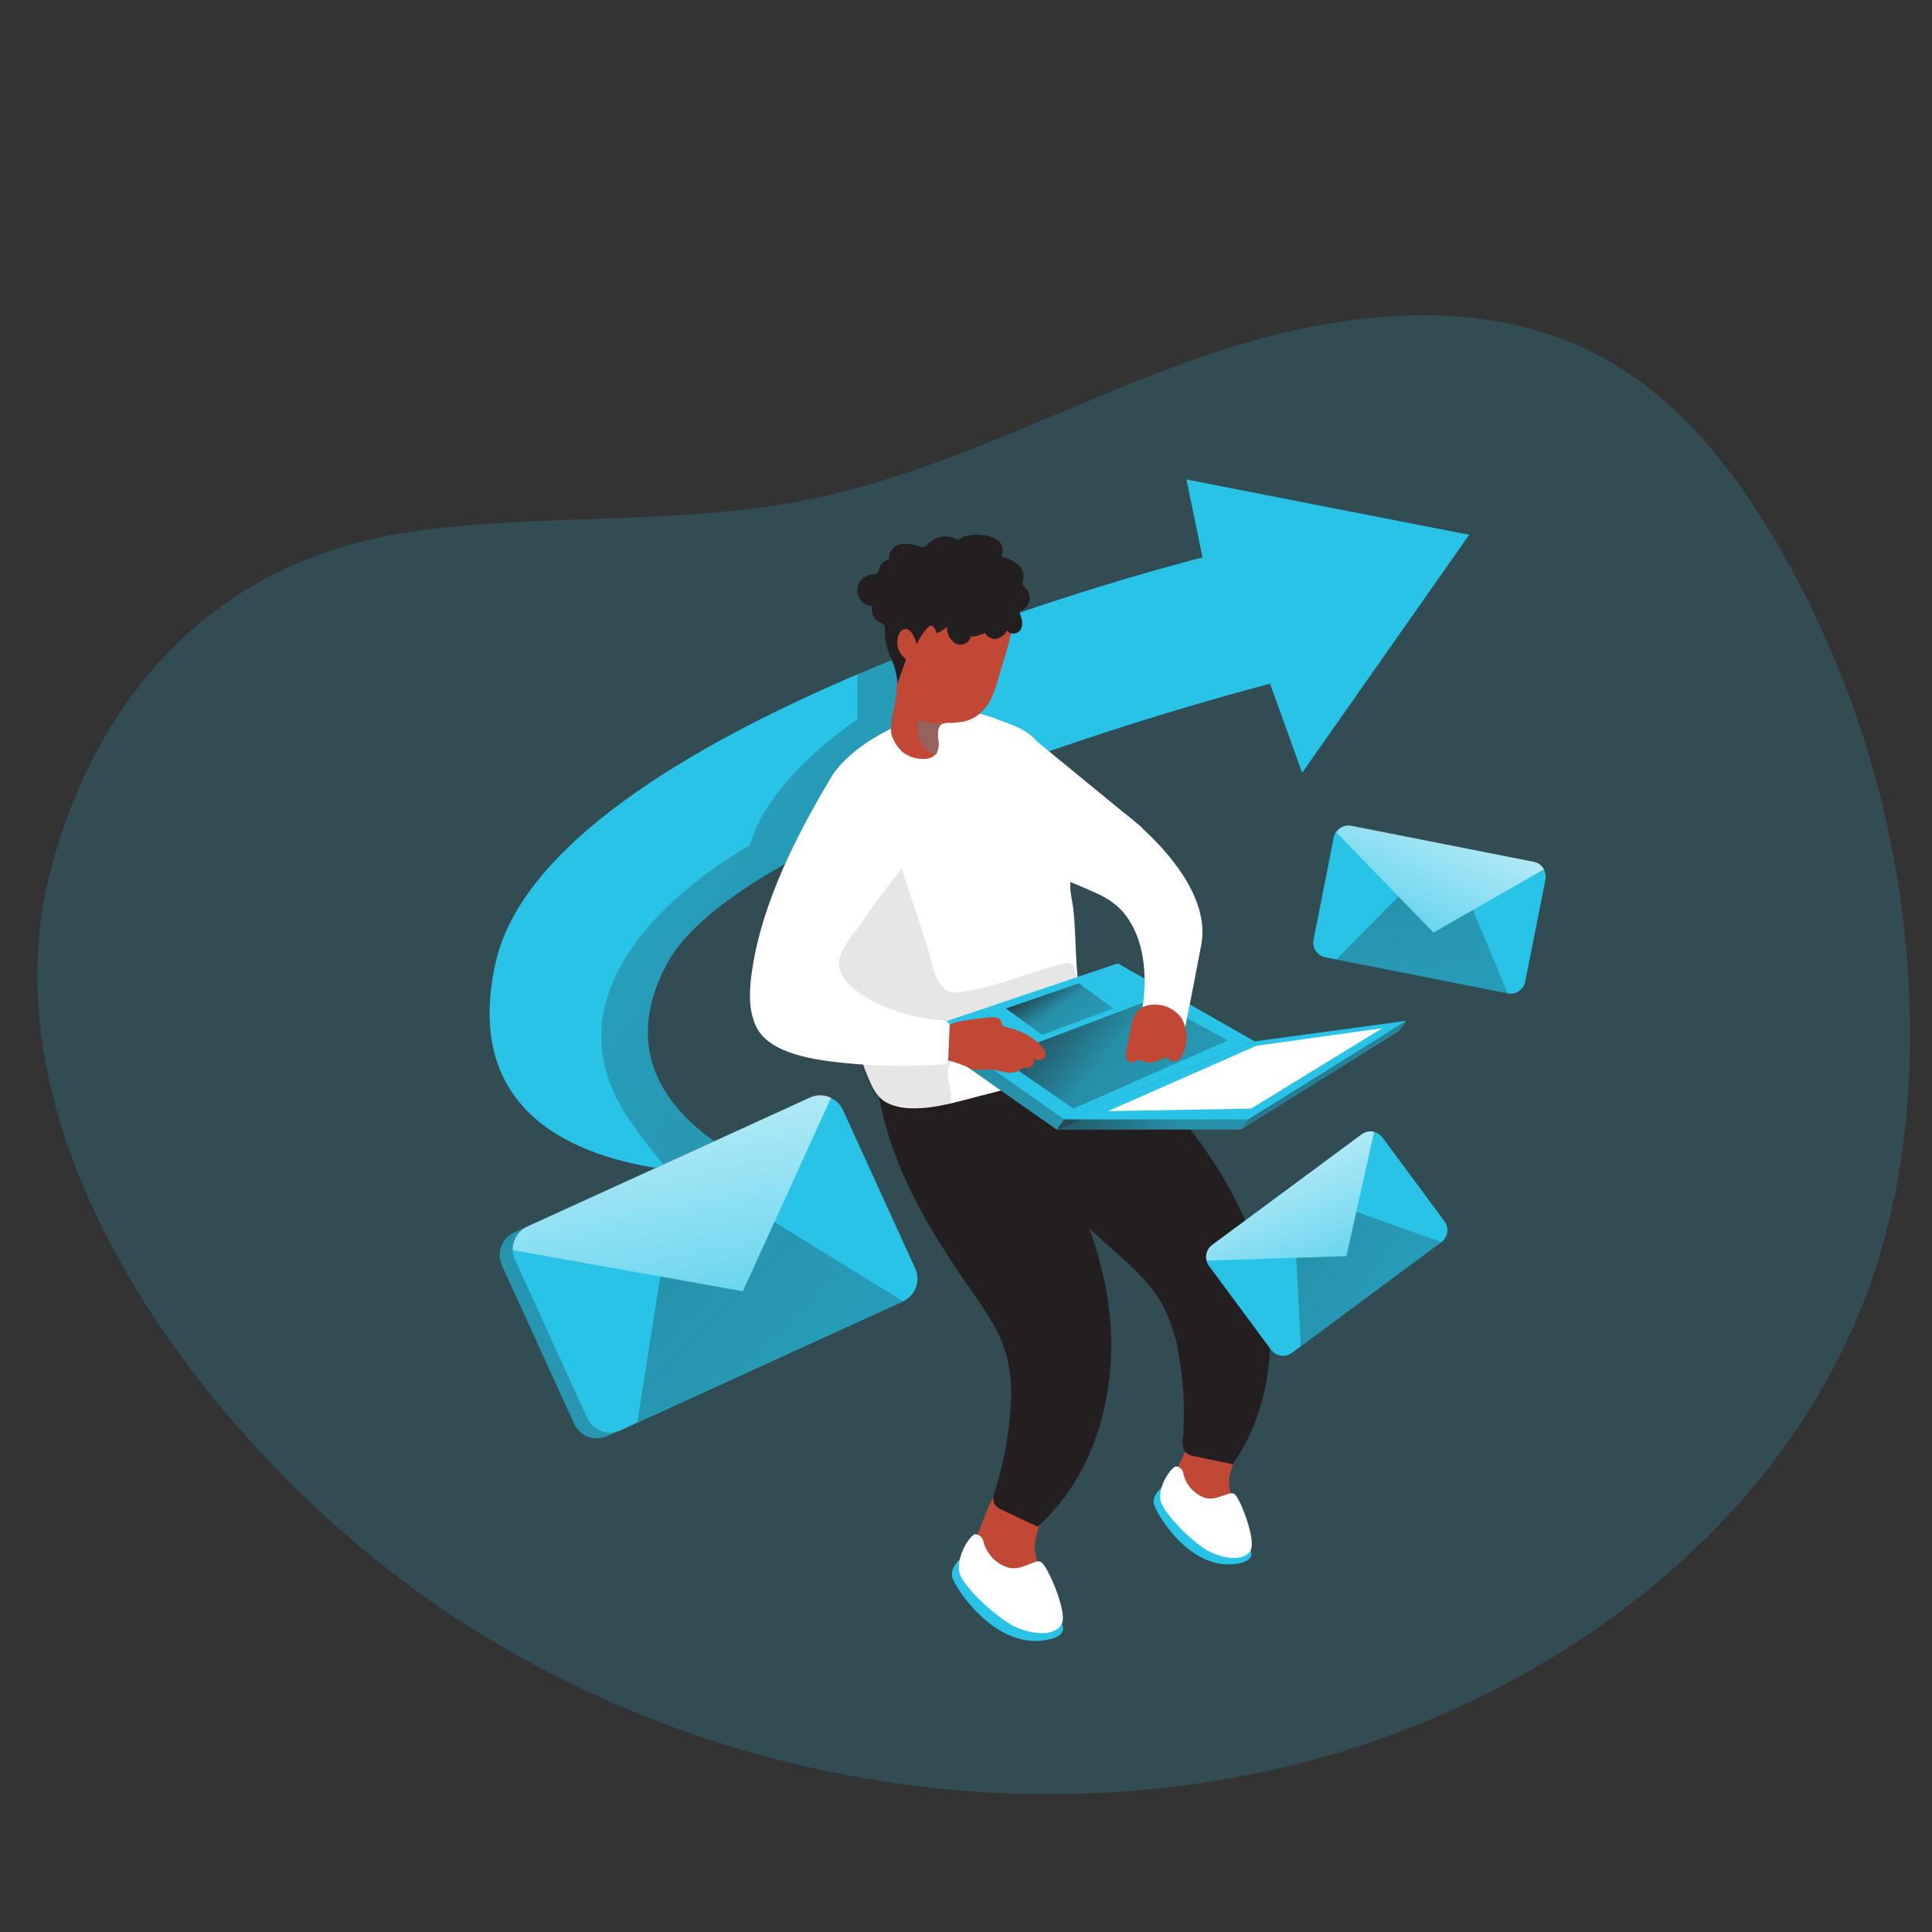 <svg transform="scale(1)" id="_0532_sending_emails" xmlns="http://www.w3.org/2000/svg" xmlns:xlink="http://www.w3.org/1999/xlink" viewBox="0 0 500 500" class="show_show__wrapper__graphic__5Waiy "><rect x="0" y="0" width="500" height="500" fill="#333333" stroke="none"/><title>React</title><defs><style>.cls-1{fill:#020202;opacity:.1;}.cls-1,.cls-2,.cls-3,.cls-4,.cls-5,.cls-6,.cls-7,.cls-8,.cls-9,.cls-10,.cls-11,.cls-12,.cls-13,.cls-14,.cls-15,.cls-16,.cls-17,.cls-18,.cls-19,.cls-20{stroke-width:0px;}.cls-1,.cls-3{isolation:isolate;}.cls-2{fill:url(#linear-gradient);}.cls-3{opacity:.18;}.cls-3,.cls-20{fill:#28c3e7;}.cls-4{fill:url(#linear-gradient-11);}.cls-5{fill:url(#linear-gradient-12);}.cls-6{fill:url(#linear-gradient-13);}.cls-7{fill:url(#linear-gradient-10);}.cls-8{fill:url(#linear-gradient-4);}.cls-9{fill:url(#linear-gradient-2);}.cls-10{fill:url(#linear-gradient-3);}.cls-11{fill:url(#linear-gradient-8);}.cls-12{fill:url(#linear-gradient-9);}.cls-13{fill:url(#linear-gradient-7);}.cls-14{fill:url(#linear-gradient-5);}.cls-15{fill:url(#linear-gradient-6);}.cls-16{fill:#96625e;}.cls-17{fill:#231f20;}.cls-18{fill:#c14834;}.cls-19{fill:#fff;}</style><linearGradient id="linear-gradient" x1="396.2" y1="3017.51" x2="32.99" y2="3265.78" gradientTransform="translate(-51.59 3346.5) scale(1 -1)" gradientUnits="userSpaceOnUse"><stop offset="0" stop-color="#231f20"></stop><stop offset=".08" stop-color="#231f20" stop-opacity=".69"></stop><stop offset=".21" stop-color="#231f20" stop-opacity=".32"></stop><stop offset="1" stop-color="#231f20" stop-opacity="0"></stop></linearGradient><linearGradient id="linear-gradient-2" x1="316.17" y1="3119.8" x2="285.37" y2="2960.71" gradientTransform="translate(-31 3367.76) scale(1 -1)" xlink:href="#linear-gradient"></linearGradient><linearGradient id="linear-gradient-3" x1="296.1" y1="3114.88" x2="405.67" y2="3026.56" gradientTransform="translate(-31 3367.76) scale(1 -1)" xlink:href="#linear-gradient"></linearGradient><linearGradient id="linear-gradient-4" x1="291.8" y1="3054.2" x2="496.85" y2="3177.73" gradientTransform="translate(-31 3367.76) scale(1 -1)" xlink:href="#linear-gradient"></linearGradient><linearGradient id="linear-gradient-5" x1="360.91" y1="3106.51" x2="432.33" y2="3010.25" gradientTransform="translate(-31 3367.76) scale(1 -1)" xlink:href="#linear-gradient"></linearGradient><linearGradient id="linear-gradient-6" x1="299.58" y1="3114.93" x2="325.32" y2="3077.83" gradientTransform="translate(-31 3367.76) scale(1 -1)" xlink:href="#linear-gradient"></linearGradient><linearGradient id="linear-gradient-7" x1="1490.57" y1="2815.31" x2="1495.72" y2="2729.39" gradientTransform="translate(-158.13 3422.9) rotate(-19.29) scale(1 -1)" gradientUnits="userSpaceOnUse"><stop offset="0" stop-color="#fff"></stop><stop offset="1" stop-color="#fff" stop-opacity="0"></stop></linearGradient><linearGradient id="linear-gradient-8" x1="1459.93" y1="2800.91" x2="1575.58" y2="2655.51" gradientTransform="translate(-158.13 3422.89) rotate(-19.29) scale(1 -1)" xlink:href="#linear-gradient"></linearGradient><linearGradient id="linear-gradient-9" x1="243.93" y1="3024.99" x2="94.05" y2="2925.06" xlink:href="#linear-gradient"></linearGradient><linearGradient id="linear-gradient-10" x1="644.01" y1="3066.62" x2="652.6" y2="2923.18" gradientTransform="translate(-85.87 3362.96) rotate(-7.33) scale(1 -1)" xlink:href="#linear-gradient-7"></linearGradient><linearGradient id="linear-gradient-11" x1="592.9" y1="3042.61" x2="785.99" y2="2799.86" gradientTransform="translate(-85.87 3362.95) rotate(-7.33) scale(1 -1)" xlink:href="#linear-gradient"></linearGradient><linearGradient id="linear-gradient-12" x1="-1191.34" y1="2825.36" x2="-1186.2" y2="2739.46" gradientTransform="translate(95.01 3236.65) rotate(28.37) scale(1 -1)" xlink:href="#linear-gradient-7"></linearGradient><linearGradient id="linear-gradient-13" x1="-1221.95" y1="2810.99" x2="-1106.31" y2="2665.61" gradientTransform="translate(95.01 3236.65) rotate(28.37) scale(1 -1)" xlink:href="#linear-gradient"></linearGradient></defs><g id="background"><path class="cls-3" d="M106.43,137.62c33.99-4.93,68.98-1.54,102.67-8.31,35.24-7.09,67.34-24.92,101.31-36.77,33.97-11.84,73.21-17.17,104.72.19,19.3,10.64,33.49,28.65,44.63,47.7,21.96,37.58,33.86,80.19,34.55,123.71.31,21.57-2.19,43.3-8.81,63.84-22.13,68.65-89.1,116.17-159.73,130.82-77.56,16.1-161.89-3.52-224.53-52C47.93,365.46-4.81,291.74,13.27,224.58c12-44.66,42.2-79.56,93.16-86.96Z"></path></g><g id="arrow"><path class="cls-20" d="M380.22,138.4l-43.22,61.59-8.31-23.05c-28.69,7.62-56.93,16.83-84.6,27.58-31.9,12.7-62.61,28.48-71.43,44.8-20.23,37.47,27.29,54.04,27.29,54.04-9.04.72-18.13.5-27.13-.65-23.7-3.11-53.13-14.59-44.61-53.38,6.73-30.65,50.57-56.43,93.65-74.79h.06c6.29-2.67,12.59-5.17,18.7-7.55l.18-.08c23.04-8.81,46.54-16.37,70.4-22.66l-4.14-20.16,73.16,14.32Z"></path><path class="cls-2" d="M172.66,249.32c-20.23,37.47,27.29,54.04,27.29,54.04-9.04.72-18.13.5-27.13-.65-3.56-4.15-6.89-8.49-9.97-13-27.28-39.67,31.23-70.94,31.23-70.94,4.87-17.79,27.78-32.5,27.78-32.5v-11.73h.06l18.7-7.55.18-.08,4.12,34.39-.83,3.21c-31.9,12.73-62.61,28.51-71.43,44.82Z"></path></g><g id="character"><path class="cls-18" d="M305.31,378.71c-1.15,1.96-1.87,4.15-2.09,6.41.04,2.26.77,4.46,2.1,6.29,2.73,4.05,6.92,6.9,11.69,7.94.62.19,1.3.16,1.9-.09.41-.25.74-.63.92-1.08,1.15-2.33.68-5.1-.08-7.55s-1.79-4.95-1.67-7.55c.19-4.87,7.15-14.27-.96-16.56-6.76-1.96-9.67,7.85-11.82,12.2Z"></path><path class="cls-20" d="M300.55,385.07s-2.39,1.96-1.94,4.13,9.05,17.26,21.3,15.53-7.87-13.85-7.87-13.85l-11.49-5.82Z"></path><path class="cls-19" d="M304.25,379.49c1.04.04,1.89.83,2,1.86.65,2.92,2.76,5.3,5.59,6.29,3.2.87,6.12-1.8,7.55-1.04s5.46,11.27,4.41,14.26-6.02,2.92-10.42.87c-4.41-2.05-12.44-10.25-13.05-13.48s2.18-7.89,3.93-8.76Z"></path><path class="cls-18" d="M253.37,396.12c-1.19,2.23-1.87,4.7-2.01,7.22.17,2.49,1.09,4.87,2.64,6.83,3.23,4.38,8.03,7.35,13.39,8.28.7.19,1.45.12,2.1-.19.44-.31.78-.75.98-1.26,1.16-2.64.49-5.7-.45-8.42s-2.2-5.4-2.25-8.27c0-5.41,7.26-16.22-1.85-18.38-7.62-1.8-10.38,9.25-12.55,14.17Z"></path><path class="cls-20" d="M248.38,403.51s-2.52,2.3-1.95,4.68,10.86,18.75,24.41,16.24c13.54-2.52-9.39-14.92-9.39-14.92l-13.07-6Z"></path><path class="cls-19" d="M252.21,397.06c1.16-.01,2.16.84,2.33,1.99.86,3.21,3.32,5.74,6.51,6.68,3.6.81,6.73-2.28,8.32-1.52s6.62,12.27,5.56,15.63-6.56,3.54-11.55,1.47-14.32-10.8-15.1-14.36,2.04-8.84,3.94-9.89Z"></path><path class="cls-17" d="M280.52,264.85c.34.06.68.15,1.01.26,7.96,3.02,17.53,16.49,22.95,22.88,7.04,8.1,12.89,17.15,17.4,26.89,9.14,20.4,9.98,45.75-2.86,64.06l-9.87-2.06c-.86-.1-1.67-.45-2.33-1.02-.68-1-.92-2.23-.67-3.41.52-7.05.2-14.14-.97-21.11-.65-4.78-2.12-9.41-4.33-13.69-3.1-5.58-7.98-9.89-12.74-14.12-15.1-13.38-28.65-27.21-36.14-46.13,6.76-3.32,21.26-13.82,28.55-12.54Z"></path><path class="cls-17" d="M257.66,275.12c.33.13.63.3.92.5,7.04,4.78,13.22,20.14,16.99,27.59,4.95,9.52,8.53,19.69,10.65,30.21,4.12,21.96-.96,46.81-17.71,61.68l-9.13-4.32c-.81-.29-1.52-.82-2.03-1.52-.43-1.13-.37-2.39.15-3.49,2.15-6.73,3.49-13.7,3.98-20.76.48-4.8.14-9.64-1.02-14.32-1.7-6.13-5.45-11.47-9.09-16.7-11.52-16.51-21.51-33.14-24.38-53.28,7.34-1.66,23.89-8.48,30.66-5.59Z"></path><path class="cls-19" d="M298.66,227.18c0,.05,0,.11,0,.16.11,2.1.81,3.95.26,6.09-.58,2.38-2.79,4.53-5.21,4.18-2.01-.29-3.39-2.1-4.93-3.42-1.62-1.3-3.42-2.36-5.34-3.15-2.52-1.17-5.11-2.27-7.7-3.27-1.66-.65-4.83-1.06-5.54-2.76s-.48-4.38-.68-6.18l-3.13-28.56,29.16,23.92c1.2,2.62,2.13,5.34,2.78,8.14.28,1.6.39,3.22.33,4.85Z"></path><path class="cls-19" d="M277.01,230.32c.18,1.69.57,3.36.77,5.03,1.06,9.3-.09,19.16,3.69,27.98.86,1.96,1.96,4.05,1.46,6.14-.62,1.77-1.85,3.26-3.49,4.18-7.7,5.39-17.06,7.79-26.17,10.07-6.86,1.74-16.51,4.9-23.36,1.85-2.92-1.26-4.18-4.18-5.37-7.05-3.78-9.14-5.76-19.21-7.55-28.95-.23-1.26-.47-2.52-.68-3.84-1.49-8.79-2.65-17.65-3.49-26.58-.58-6.49-.84-13.54,2.86-18.88,4.91-7.12,15.31-12.59,23.4-15.1,2.62-.84,5.34-1.3,8.09-1.35,3.92.18,7.77,1.03,11.4,2.52,4.32,1.57,8.16,2.88,10.61,6.71,2.72,4.45,4.81,9.25,6.19,14.27,1.31,4.7,1.95,9.57,1.93,14.45,0,2.39-.33,4.81-.31,7.19-.04.45-.03.91.03,1.36Z"></path><path class="cls-1" d="M244.79,287.22c-2.62,1.1-9.11-.7-11.22-.84-1.26-.08-2.52-.58-3.78-.73-6.29-.87-8.97-18.11-10.07-22.66-2.95-12.15-6.8-24.63-8.33-36.97-.58-4.77-.99-9.64.08-14.31s3.78-9.18,8.12-11.33c7.55-3.7,12.65,20.96,14.3,25.99,2.06,6.29,4.14,12.59,6.19,18.88.91,2.82,1.2,5.95,2.74,8.53,2.35,3.91,4.34,3.17,8.28,2.52,8.27-1.43,16-4.95,24.14-6.91.68-.25,1.43-.22,2.08.1.44.36.74.86.84,1.42.48,1.59.74,3.24.78,4.9.05.48-.02.95-.2,1.4-.28.45-.68.82-1.15,1.08-5.5,3.64-11.55,6.39-17.91,8.14-5.03,1.41-9.81,3.78-13.2,7.98-3.06,3.78.92,7.75-.74,11.84-.18.44-.52.78-.96.96Z"></path><polygon class="cls-20" points="239.05 268.2 287.31 251.92 322.7 272.11 273.45 292.3 239.05 268.2"></polygon><polygon class="cls-9" points="239.05 268.2 287.31 251.92 322.7 272.11 273.45 292.3 239.05 268.2"></polygon><polygon class="cls-20" points="241.04 265.59 289.3 249.32 324.69 269.51 275.44 289.7 241.04 265.59"></polygon><polygon class="cls-10" points="277.8 286.91 317.73 269.28 298.25 258.58 258.55 273.61 277.8 286.91"></polygon><polygon class="cls-20" points="275.44 289.7 323.03 289.7 364 264.18 324.69 269.51 275.44 289.7"></polygon><path class="cls-18" d="M259.2,172.75c-.49,1.77-1.02,3.55-1.59,5.31-1.26,4.03-3.78,7.7-8.16,8.67-.97.19-1.95.3-2.93.35h-.65s-.06.01-.09,0h-.11c-.49-.02-.98.03-1.46.15-.13,0-.26.05-.38.11-1.26.58-1.16,2.62-1.07,3.78.31,1.3.16,2.67-.43,3.88,0,0,0,.08-.08.13-.7.77-1.69,1.22-2.73,1.26-2.17.18-4.33-.48-6.03-1.84-.97-.91-1.76-2-2.3-3.21-.17-.34-.31-.7-.43-1.07-.14-.62-.2-1.26-.16-1.9.02-.98.12-1.95.28-2.92.46-1.91.83-3.83,1.1-5.78.02-.98.08-1.97.2-2.95.16-.62.28-1.26.35-1.9,0-1.85-.94-3.64-.96-5.51-.02-1.85.16-3.71.52-5.53.67-3.61,2.24-6.99,4.57-9.83,4.32-5.03,11.97-7.55,17.99-4.68,3.01,1.43,5.34,3.98,6.51,7.1,2.01,5.3-.5,11.2-1.95,16.38Z"></path><path class="cls-18" d="M252.93,263.62c1.06-.13,2.13-.24,3.18-.33.63-.09,1.27-.05,1.89.11.62.16,1.1.64,1.26,1.26,0,.23.04.46.14.67.16.19.39.31.63.34,3.78.98,7.68,2.52,9.93,5.63.55.6.74,1.44.5,2.22-.52,1.06-2.03.91-3.16.59.33.48.33,1.11,0,1.59-.34.46-.9.73-1.47.7-.37-.07-.76-.07-1.13,0-.26.12-.49.28-.7.47-1.07.71-2.39.94-3.64.65-1.26-.19-2.52-.62-3.78-.72-1.95-.15-3.7.49-5.51-.3-2-.99-4.11-1.73-6.29-2.19-.69-.11-1.33-.44-1.83-.94-.43-.86-.43-1.88,0-2.74.33-1.54.91-3.02,1.74-4.37,1.07-1.51,2.86-1.77,4.61-2.08,1.28-.21,2.43-.38,3.64-.55Z"></path><path class="cls-19" d="M215.65,200.27c-9.25,15.32-18.39,33.07-21.02,50.91-.69,4.69-1.07,10.23,1.13,14.64,3.6,7.17,15.85,8.57,22.9,9.29,8.44.86,16.94.97,25.4.34.62.12,1.22-.29,1.34-.91.03-.15.03-.3,0-.45l.35-8.14c.06-.38,0-.77-.15-1.12-.45-.52-1.12-.8-1.8-.74-4.93-.39-9.77-1.52-14.37-3.34-4.37-1.74-12.9-6.29-12.28-12.03.34-3.22,3.88-7.15,5.63-9.69,4.2-6.1,8.74-12.02,13.37-17.81,0,0,.45-32.94-20.48-20.94Z"></path><path class="cls-17" d="M257.75,165.35c1.27-.29,2.35-1.11,2.97-2.25.52,1.45,2.96,1.01,3.57-.42s0-3.03-.55-4.46c1.92-.45,3.11-2.38,2.66-4.3-.11-.48-.32-.93-.62-1.33-.42-.47-.99-.87-1.11-1.5-.03-.48.05-.96.21-1.41.16-1.5-.5-2.98-1.72-3.86-1.24-.85-2.62-1.48-4.08-1.84.81-1.32.51-3.03-.69-4-1.19-.91-2.64-1.43-4.14-1.49-2.18-.24-4.58-.14-6.29,1.26-2.4-1.49-5.52-1.16-7.55.81-.35.49-.84.86-1.41,1.06-.4.03-.81-.04-1.18-.2-1.59-.68-3.34-.86-5.03-.52-1.75.42-2.9,2.11-2.63,3.89-1.28.15-2.33,1.09-2.63,2.34-.03.38-.15.76-.35,1.08-.37.43-1.01.4-1.55.45-2.26.2-3.94,2.19-3.74,4.46.18,2.02,1.8,3.61,3.82,3.75-.24,1.02-.04,2.1.54,2.97.67,1.07,1.56,1.15,2.44,1.81.52.4.31.44.29,1.26-.03.75.01,1.51.11,2.25.17,1.44.53,2.85,1.07,4.19.38.97.86,1.9,1.2,2.88.47,1.5.78,3.05.93,4.62l2.13-6.02c.02-.08.02-.17,0-.25-.04-.11-.12-.21-.23-.26-1.91-1.49-2.53-4.11-1.49-6.29.29-.68.91-1.15,1.64-1.26.86,0,1.51.74,1.93,1.49.44.79.78,1.64.99,2.52.58-1.38,1.37-2.65,2.35-3.78.42-.47.92-1.26,1.59-1.02s.98,1.45,1.26,1.89c.99-.39,1.9-.97,2.66-1.71-.18,1.78.7,3.51,2.24,4.42,1.59.74,3.89-.31,3.89-2.08,0,.79,3.44-.54,3.69-.69.54,1.04,1.66,1.65,2.83,1.54Z"></path><path class="cls-16" d="M241.15,187.15c1.01.13,2.04.18,3.06.13-.13,0-.26.05-.38.11-1.26.58-1.16,2.62-1.07,3.78.31,1.3.16,2.67-.43,3.88-.39,0-.78-.05-1.16-.16-.38-.14-.74-.35-1.04-.62-2.34-1.92-3.27-5.07-2.37-7.96,1.09.42,2.23.7,3.39.84Z"></path><path class="cls-19" d="M291.03,210.5s23.05,17.01,19.86,33.99c-2.96,15.8-5.61,28.36-5.61,28.36l-10.79-6.29s7.21-23.8-7.84-34.15c-15.05-10.35,4.38-21.9,4.38-21.9Z"></path><path class="cls-18" d="M292.58,266.31l-1.03,5.35c-.18.68-.21,1.39-.08,2.08.14.71.75,1.23,1.47,1.26.76,0,1.4-.83,2.15-.68.27.08.52.2.76.37,1.61.88,3.56,0,5.26-.79.27-.15.59-.21.89-.16.37.1.59.47.91.69.64.39,1.46.34,2.05-.13.57-.47,1-1.09,1.26-1.79,1.38-3.02,1.13-6.54-.67-9.34-1.97-2.43-5.1-3.6-8.18-3.05-3.27.52-4.2,3.08-4.8,6.19Z"></path><polygon class="cls-20" points="273.45 292.3 321.04 292.3 362.01 266.79 322.7 272.11 273.45 292.3"></polygon><polygon class="cls-8" points="275.44 289.7 273.45 292.3 321.04 292.3 323.03 289.7 275.44 289.7"></polygon><polygon class="cls-20" points="364 264.18 362.01 266.79 321.04 292.3 323.03 289.7 364 264.18"></polygon><polygon class="cls-14" points="364 264.18 362.01 266.79 321.04 292.3 323.03 289.7 364 264.18"></polygon><polygon class="cls-19" points="325.17 270.64 357.72 266.1 323.77 286.91 286.73 287.56 325.17 270.64"></polygon><polygon class="cls-15" points="269.71 267.82 288.14 260.99 279.25 254.49 260.35 260.99 269.71 267.82"></polygon></g><g id="messages"><path class="cls-20" d="M373.02,321.47l-38.69,28.64c-1.71,1.27-4.13.91-5.4-.81l-16.05-21.69c-.3-.4-.52-.87-.63-1.36-.38-1.51.18-3.11,1.43-4.04l38.71-28.64c.93-.68,2.11-.92,3.22-.64.87.22,1.64.73,2.18,1.45l16.05,21.7c1.26,1.71.9,4.12-.82,5.39,0,0,0,0,0,0Z"></path><path class="cls-13" d="M355.62,292.93l-7.16,32.17-36.2,1.15c-.38-1.51.18-3.11,1.43-4.04l38.71-28.64c.93-.68,2.11-.92,3.22-.64Z"></path><polygon class="cls-11" points="335.47 325.52 336.65 348.38 373.02 321.47 351.01 313.6 348.45 325.1 335.47 325.52"></polygon><path class="cls-20" d="M230.28,338.27l-73.12,33.38c-3.24,1.48-7.06.05-8.55-3.18l-18.7-40.98c-.36-.76-.55-1.59-.57-2.43-.1-2.61,1.39-5.03,3.78-6.1l73.12-33.38c1.75-.79,3.77-.76,5.5.08,1.35.65,2.42,1.75,3.05,3.11l18.68,41c1.47,3.23.05,7.05-3.18,8.52,0,0,0,0,0,0Z"></path><path class="cls-12" d="M230.28,338.27l-73.12,33.38c-3.24,1.48-7.06.05-8.55-3.18l-18.7-40.98c-.36-.76-.55-1.59-.57-2.43-.1-2.61,1.39-5.03,3.78-6.1l73.12-33.38c1.75-.79,3.77-.76,5.5.08,1.35.65,2.42,1.75,3.05,3.11l18.68,41c1.47,3.23.05,7.05-3.18,8.52,0,0,0,0,0,0Z"></path><path class="cls-20" d="M233.66,336.8l-73.12,33.38c-3.24,1.48-7.06.05-8.55-3.18l-18.7-40.97c-.35-.76-.55-1.59-.58-2.43-.09-2.62,1.4-5.03,3.78-6.12l73.12-33.37c3.24-1.47,7.05-.05,8.55,3.17l18.7,41c1.47,3.23.04,7.05-3.19,8.52,0,0,0,0,0,0Z"></path><path class="cls-7" d="M215.08,284.11l-22.83,50.07-59.54-10.65c-.09-2.62,1.4-5.03,3.78-6.12l73.12-33.37c1.74-.8,3.75-.77,5.48.06Z"></path><polygon class="cls-4" points="170.9 330.35 164.92 368.1 233.66 336.73 200.42 316.27 192.25 334.18 170.9 330.35"></polygon><path class="cls-20" d="M390.21,257.07l-47.23-9.33c-2.09-.41-3.45-2.44-3.04-4.52,0,0,0,0,0,0l5.22-26.43c.09-.5.28-.97.57-1.38.86-1.31,2.43-1.97,3.96-1.66l47.23,9.33c1.13.21,2.11.93,2.64,1.95.43.79.57,1.7.4,2.58l-5.24,26.43c-.4,2.09-2.42,3.45-4.51,3.05,0,0-.01,0-.02,0Z"></path><path class="cls-5" d="M399.57,224.99l-28.6,16.36-25.17-25.98c.86-1.31,2.43-1.97,3.96-1.66l47.23,9.33c1.11.23,2.06.95,2.58,1.95Z"></path><polygon class="cls-6" points="361.92 232.02 345.82 248.3 390.21 257.07 381.19 235.5 370.97 241.35 361.92 232.02"></polygon></g></svg>